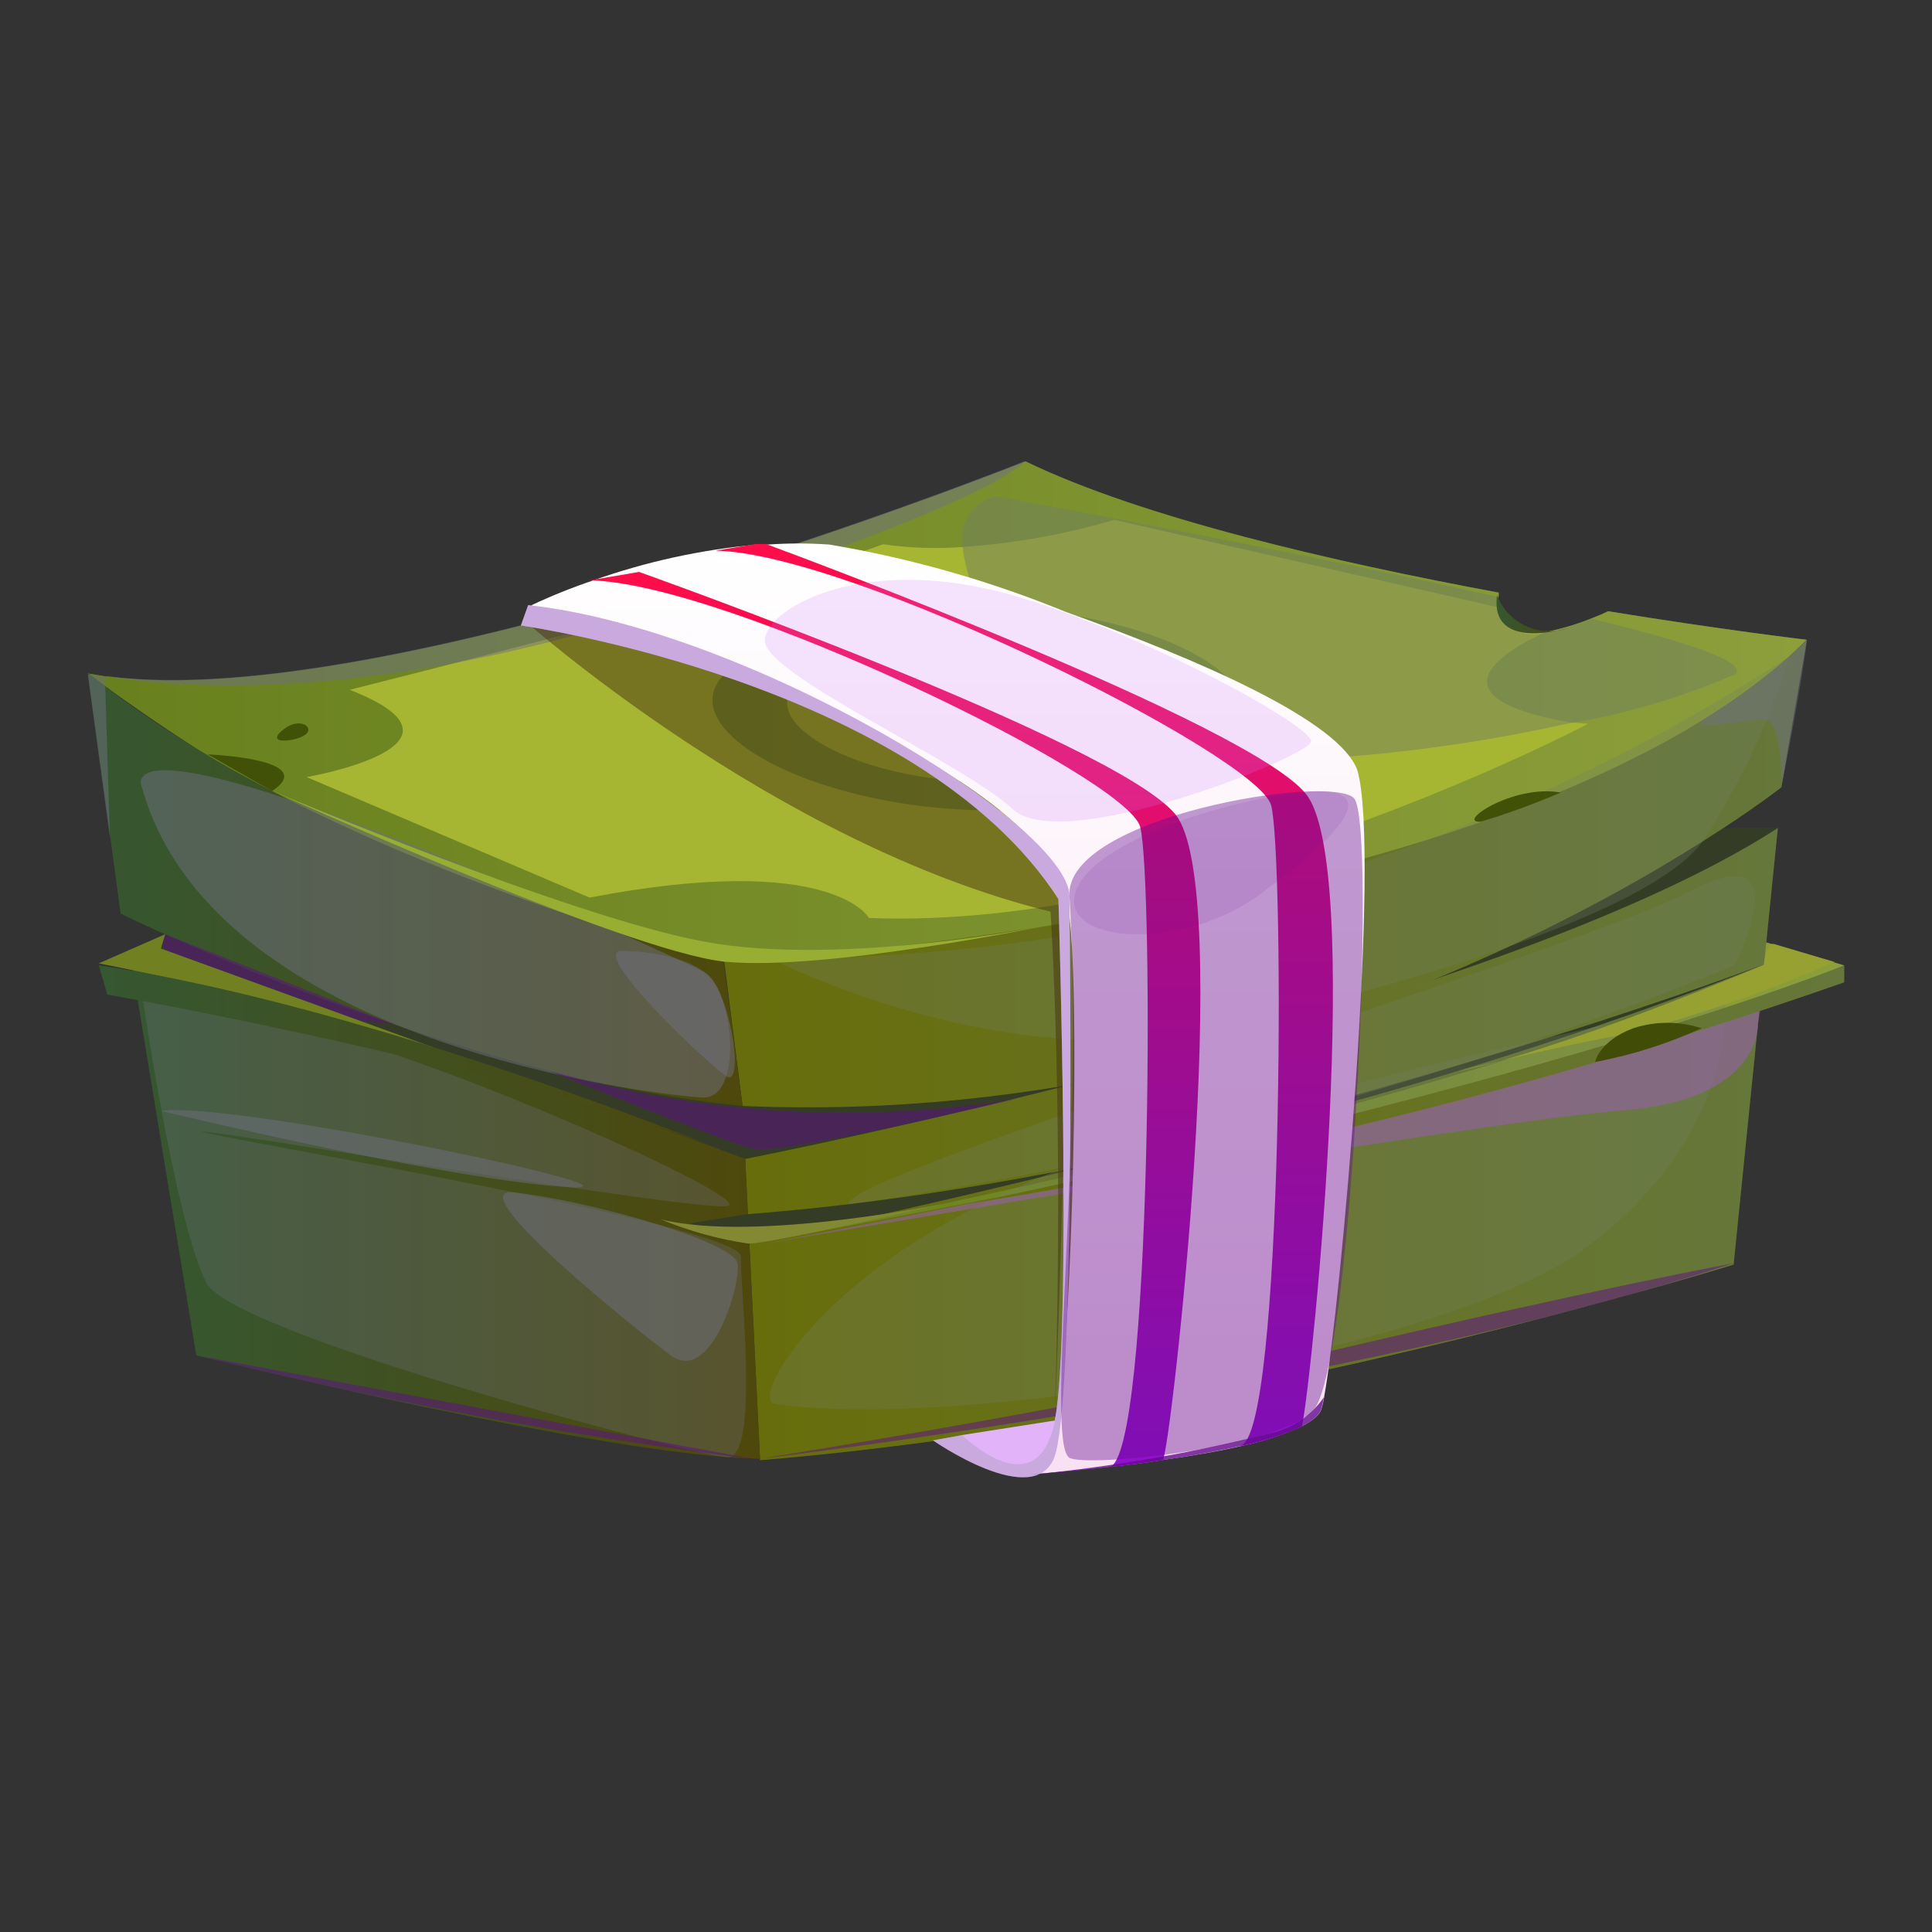 <svg width="88" height="88" viewBox="0 0 88 88" fill="none" xmlns="http://www.w3.org/2000/svg">
<rect x="0" y="0" width="88" height="88" fill="#333333" stroke="none"/>
<path d="M80.978 37.716H78.95L7.526 42.554L5.988 43.814L33.945 52.788C33.945 52.788 63.307 52.099 80.978 37.716Z" fill="#404C29"/>
<path d="M82.29 29.139C69.882 41.693 39.234 44.635 32.978 43.813C23.566 42.568 14.525 37.663 9.051 34.163C7.128 32.93 5.67 31.896 4.835 31.287L4.292 30.876C4.199 30.876 4.119 30.743 4.027 30.677L4.822 30.809H4.915C17.839 32.546 46.711 21.013 46.711 21.013C52.013 23.585 60.762 25.6 68.265 26.992C68.263 27.036 68.263 27.08 68.265 27.124C68.217 27.302 68.217 27.49 68.265 27.668C68.312 27.862 68.397 28.046 68.515 28.207C68.634 28.369 68.783 28.506 68.954 28.609C69.449 28.849 70.015 28.901 70.545 28.755C71.24 28.612 71.919 28.404 72.573 28.132C72.804 28.046 73.029 27.949 73.249 27.84C78.459 28.688 82.29 29.139 82.29 29.139Z" fill="url(#paint0_linear_733_37025)"/>
<path d="M82.303 29.139L81.137 35.86C81.137 35.86 61.253 51.555 33.826 50.375L32.991 43.813C32.991 43.813 69.299 41.958 82.303 29.139Z" fill="url(#paint1_linear_733_37025)"/>
<path d="M33.945 52.788C33.945 52.788 67.921 46.16 80.978 37.716L78.963 57.6C78.963 57.6 55.884 64.758 34.621 66.508L33.945 52.788Z" fill="url(#paint2_linear_733_37025)"/>
<path d="M33.826 50.375C20.742 49.116 5.498 41.613 5.498 41.613L5.021 38.087L4 30.65L4.265 30.849L4.809 31.287C6.16 32.308 7.562 33.259 9.011 34.137V34.137C19.51 40.473 32.951 43.787 32.951 43.787L33.826 50.375Z" fill="url(#paint3_linear_733_37025)"/>
<path d="M33.945 52.788C33.945 52.788 15.069 45.736 5.988 43.814L8.944 61.736C8.944 61.736 27.781 66.362 34.621 66.442L33.945 52.788Z" fill="url(#paint4_linear_733_37025)"/>
<path d="M31.427 55.718L34.078 56.645C34.078 56.645 60.696 51.21 80.288 43.946C80.288 43.946 57.064 53.544 34.012 55.306L31.427 55.718Z" fill="#404C29"/>
<path d="M50.701 34.614C42.747 37.65 32.328 33.01 37.021 30.637C45.372 26.329 58.88 31.499 50.701 34.614Z" fill="url(#paint5_linear_733_37025)"/>
<path d="M71.447 32.891C64.898 31.724 68.623 29.59 70.492 28.741C69.962 28.887 69.396 28.836 68.901 28.596C68.73 28.492 68.581 28.356 68.462 28.194C68.344 28.033 68.259 27.849 68.212 27.654L50.754 23.678C48.521 24.335 46.223 24.748 43.901 24.91C42.672 25.006 41.436 24.966 40.215 24.791C36.239 26.329 15.93 31.419 15.93 31.419C22.346 33.938 13.969 35.396 13.969 35.396L26.853 40.884C37.935 38.763 39.579 41.812 39.579 41.812C54.386 42.422 72.335 32.97 72.335 32.97L71.447 32.891ZM53.127 35.542C42.071 39.717 27.569 33.315 34.065 29.961C37.394 28.346 41.064 27.559 44.762 27.668C53.114 27.774 60.033 31.645 54.969 34.68C54.367 35.005 53.737 35.276 53.087 35.489L53.127 35.542Z" fill="#D8EC38"/>
<path d="M50.701 34.614C42.747 37.65 32.328 33.01 37.021 30.637C45.372 26.329 58.88 31.499 50.701 34.614Z" fill="url(#paint6_linear_733_37025)"/>
<path d="M50.701 34.614C42.747 37.65 32.328 33.01 37.021 30.637C45.372 26.329 58.88 31.499 50.701 34.614Z" fill="#D8EC38"/>
<path d="M34.131 56.645C34.131 56.645 69.75 50.601 84 43.973L80.447 42.925L80.341 43.973C80.341 43.973 68.305 49.978 34.131 56.645Z" fill="url(#paint7_linear_733_37025)"/>
<g style="mix-blend-mode:multiply" opacity="0.3">
<path d="M35.271 63.936C34.051 63.737 38.24 55.983 52.053 52.006C66.396 47.817 78.565 45.577 78.565 45.577C78.565 45.577 79.215 51.555 72.321 56.778C65.68 61.736 43.118 65.182 35.271 63.936Z" fill="#91A674"/>
</g>
<g style="mix-blend-mode:multiply" opacity="0.3">
<path d="M9.395 58.422C10.575 60.768 31.626 66.296 33.123 66.375C34.621 66.455 33.707 58.62 33.746 57.229C33.786 55.837 10.031 51.86 9.223 51.555C8.414 51.25 32.315 55.306 33.176 54.922C34.038 54.538 23.195 49.62 16.355 47.499C9.515 45.378 6.386 44.715 6.386 44.715C6.386 44.715 7.911 55.452 9.395 58.422Z" fill="#8E909F"/>
</g>
<g style="mix-blend-mode:multiply" opacity="0.5">
<path d="M6.399 35.621C6.837 32.586 30.326 43.363 32.076 44.278C33.402 44.98 33.919 50.11 31.97 49.991C30.021 49.872 9.488 47.658 6.399 35.621Z" fill="#8E909F"/>
</g>
<g style="mix-blend-mode:multiply" opacity="0.3">
<path d="M38.651 54.856C38.108 53.596 71.911 43.257 77.001 40.592C82.091 37.928 79.002 43.973 79.002 43.973C66.048 49.237 52.496 52.892 38.651 54.856V54.856Z" fill="#91A674"/>
</g>
<g style="mix-blend-mode:multiply" opacity="0.3">
<path d="M35.125 43.668C35.125 43.668 45.611 49.076 55.38 46.849C65.15 44.622 75.264 41.428 77.531 38.352C79.247 35.734 80.586 32.887 81.508 29.895C67.714 38.896 51.596 43.682 35.125 43.668V43.668Z" fill="#91A674"/>
</g>
<g style="mix-blend-mode:multiply" opacity="0.5">
<path d="M25.05 48.785C25.05 48.785 33.004 52.032 34.33 52.324C35.655 52.616 46.26 50.057 46.26 50.057C39.184 51.215 31.938 50.78 25.05 48.785Z" fill="#780DAA"/>
</g>
<g style="mix-blend-mode:multiply" opacity="0.5">
<path d="M7.526 42.554C5.988 43.813 15.162 46.332 15.162 46.332L17.905 46.65L7.526 42.554Z" fill="#780DAA"/>
</g>
<g style="mix-blend-mode:multiply" opacity="0.5">
<path d="M4 30.717L4.795 30.849V31.353L5.007 38.153L4 30.717Z" fill="#8E909F"/>
</g>
<g style="mix-blend-mode:multiply" opacity="0.5">
<path d="M46.684 21C46.684 21 45.77 22.683 29.677 27.893C15.095 32.612 5.909 30.995 4.888 30.796C17.826 32.533 46.684 21 46.684 21Z" fill="#8E909F"/>
</g>
<g style="mix-blend-mode:multiply" opacity="0.5">
<path d="M79.016 30.717C76.583 31.779 74.027 32.532 71.407 32.957C65.998 34.161 60.47 34.743 54.93 34.694C52.948 34.763 50.99 34.251 49.296 33.222C47.426 31.689 45.873 29.807 44.722 27.681C44.278 26.856 43.986 25.958 43.861 25.03C43.742 24.515 43.826 23.975 44.095 23.521C44.364 23.067 44.798 22.734 45.306 22.591C45.306 22.591 58.31 24.95 68.186 27.177C68.137 27.355 68.137 27.543 68.186 27.721C68.232 27.916 68.317 28.099 68.436 28.261C68.554 28.422 68.703 28.559 68.875 28.662C69.37 28.902 69.935 28.954 70.466 28.808C71.16 28.666 71.839 28.457 72.494 28.185C76.749 29.206 79.679 30.16 79.016 30.717Z" fill="#91A674"/>
</g>
<g style="mix-blend-mode:multiply" opacity="0.5">
<path d="M78.963 57.534C78.963 57.534 72.653 58.713 61.054 61.431C50.131 64.002 34.621 66.442 34.621 66.442C34.621 66.442 61.173 63.353 78.963 57.534Z" fill="#780DAA"/>
</g>
<g style="mix-blend-mode:multiply" opacity="0.5">
<path d="M8.944 61.736L34.621 66.508C25.977 65.418 17.403 63.825 8.944 61.736V61.736Z" fill="#780DAA"/>
</g>
<g style="mix-blend-mode:multiply" opacity="0.5">
<path d="M34.834 56.645C34.834 56.645 67.364 51.065 73.833 50.587C80.302 50.11 80.076 46.611 80.076 46.611L80.275 45.471C80.275 45.471 66.966 50.601 34.834 56.645Z" fill="#CB76F4"/>
</g>
<path d="M84 43.973V44.742C71.035 49.283 57.691 52.658 44.126 54.829C44.126 54.829 69.776 49.487 84 43.973Z" fill="url(#paint8_linear_733_37025)"/>
<g style="mix-blend-mode:multiply" opacity="0.5">
<path d="M23.725 28.123C23.725 28.123 35.218 38.423 47.851 41.525C47.851 41.525 48.474 50.711 48.05 64.312C48.05 64.312 48.925 44.971 48.209 40.584C47.493 36.196 31.679 28.229 23.725 28.123Z" fill="#563F0B"/>
</g>
<path d="M12.391 36.019C12.391 36.019 25.78 41.706 32.05 42.886C38.32 44.066 47.838 42.13 47.838 42.13C47.838 42.13 37.485 44.264 32.991 43.8C28.497 43.336 12.391 36.019 12.391 36.019Z" fill="#C2E238"/>
<path d="M30.114 55.545C31.389 56.075 32.725 56.445 34.091 56.645C35.138 56.645 43.105 54.803 43.105 54.803C43.105 54.803 34.436 56.606 30.114 55.545Z" fill="#A7B138"/>
<path d="M66.423 48.785C66.423 48.785 71.089 47.618 74.124 47.088C77.349 46.251 80.501 45.156 83.549 43.814L80.819 43.005C80.447 42.899 80.341 43.946 80.341 43.946C80.341 43.946 70.85 47.95 66.423 48.785Z" fill="#C2D138"/>
<path d="M7.526 42.554L4.504 43.88C9.939 44.946 15.308 46.327 20.583 48.016L7.327 43.204L7.526 42.554Z" fill="#91A622"/>
<path d="M4.504 43.973L4.888 45.298C4.888 45.298 24.534 48.771 33.945 52.828C33.945 52.788 17.177 45.842 4.504 43.973Z" fill="url(#paint9_linear_733_37025)"/>
<g style="mix-blend-mode:multiply" opacity="0.5">
<path d="M7.354 50.601C7.354 50.601 19.563 53.57 25.501 54.047C31.44 54.525 10.628 50.123 7.354 50.601Z" fill="#8E909F"/>
</g>
<path d="M68.186 27.111C68.424 27.738 68.9 28.246 69.511 28.524C70.121 28.802 70.817 28.828 71.447 28.596C71.447 28.596 67.841 29.749 68.186 27.111Z" fill="url(#paint10_linear_733_37025)"/>
<path d="M67.47 37.424C66.237 37.53 68.915 35.701 71.089 36.099C69.907 36.605 68.699 37.047 67.47 37.424V37.424Z" fill="#526800"/>
<path d="M9.461 34.362C9.461 34.362 14.605 34.561 12.391 36.032L9.461 34.362Z" fill="#526800"/>
<path d="M12.948 33.196C11.94 33.964 13.531 33.779 13.929 33.447C14.326 33.116 13.65 32.665 12.948 33.196Z" fill="#526800"/>
<path d="M72.653 48.374C72.653 48.374 72.838 47.419 74.389 46.836C75.401 46.505 76.493 46.505 77.505 46.836C75.955 47.541 74.326 48.057 72.653 48.374Z" fill="#526100"/>
<g style="mix-blend-mode:multiply" opacity="0.5">
<path d="M28.418 43.31C26.562 43.124 32.394 48.612 33.11 49.036C33.826 49.461 33.402 45.882 32.408 44.609C31.413 43.336 28.418 43.31 28.418 43.31Z" fill="#8E909F"/>
</g>
<g style="mix-blend-mode:multiply" opacity="0.5">
<path d="M23.42 54.312C20.875 54.021 28.723 60.384 30.552 61.736C32.381 63.088 33.773 58.501 33.587 57.533C33.402 56.566 26.959 54.71 23.42 54.312Z" fill="#8E909F"/>
</g>
<g style="mix-blend-mode:multiply" opacity="0.5">
<path d="M82.303 29.139C81.015 30.403 79.592 31.523 78.061 32.48C76.046 33.593 79.692 32.652 80.461 32.811C81.23 32.97 81.137 35.86 81.137 35.86C81.137 35.86 82.051 31.326 82.303 29.139Z" fill="#8E909F"/>
</g>
<g style="mix-blend-mode:color" opacity="0.24">
<path d="M80.978 37.716H78.949L7.526 42.554L5.988 43.814L33.945 52.788C33.945 52.788 63.307 52.099 80.978 37.716Z" fill="#0E091E"/>
<path d="M82.29 29.139C69.882 41.693 39.234 44.635 32.978 43.813C23.566 42.568 14.525 37.663 9.051 34.163C7.128 32.93 5.67 31.896 4.835 31.287L4.292 30.876C4.199 30.876 4.119 30.743 4.027 30.677L4.822 30.809H4.915C17.839 32.546 46.711 21.013 46.711 21.013C52.013 23.585 60.762 25.6 68.265 26.992C68.263 27.036 68.263 27.08 68.265 27.124C68.217 27.302 68.217 27.49 68.265 27.668C68.312 27.862 68.397 28.046 68.515 28.207C68.634 28.369 68.783 28.506 68.954 28.609C69.449 28.849 70.015 28.901 70.545 28.755C71.24 28.612 71.919 28.404 72.573 28.132C72.804 28.046 73.029 27.949 73.249 27.84C78.459 28.688 82.29 29.139 82.29 29.139Z" fill="#0E091E"/>
<path d="M82.303 29.139L81.137 35.86C81.137 35.86 61.253 51.555 33.826 50.375L32.991 43.813C32.991 43.813 69.299 41.958 82.303 29.139Z" fill="#0E091E"/>
<path d="M33.945 52.788C33.945 52.788 67.921 46.16 80.978 37.716L78.963 57.6C78.963 57.6 55.884 64.758 34.621 66.508L33.945 52.788Z" fill="#0E091E"/>
<path d="M33.826 50.375C20.742 49.116 5.498 41.613 5.498 41.613L5.021 38.087L4 30.65L4.265 30.849L4.809 31.287C6.16 32.308 7.562 33.259 9.011 34.137C19.509 40.473 32.951 43.787 32.951 43.787L33.826 50.375Z" fill="#0E091E"/>
<path d="M33.945 52.788C33.945 52.788 15.069 45.736 5.988 43.814L8.944 61.736C8.944 61.736 27.781 66.362 34.621 66.442L33.945 52.788Z" fill="#0E091E"/>
<path d="M31.427 55.718L34.078 56.645C34.078 56.645 60.696 51.21 80.288 43.946C80.288 43.946 57.064 53.544 34.012 55.306L31.427 55.718Z" fill="#0E091E"/>
<path d="M50.701 34.614C42.747 37.65 32.328 33.01 37.021 30.637C45.372 26.329 58.88 31.499 50.701 34.614Z" fill="#0E091E"/>
<path d="M71.447 32.891C64.898 31.724 68.623 29.59 70.492 28.741C69.962 28.887 69.396 28.836 68.901 28.596C68.73 28.492 68.581 28.356 68.462 28.194C68.344 28.033 68.259 27.849 68.212 27.654L50.754 23.678C48.521 24.335 46.223 24.748 43.901 24.91C42.672 25.006 41.436 24.966 40.215 24.791C36.239 26.329 15.93 31.419 15.93 31.419C22.346 33.938 13.969 35.396 13.969 35.396L26.853 40.884C37.935 38.763 39.579 41.812 39.579 41.812C54.386 42.422 72.335 32.97 72.335 32.97L71.447 32.891ZM53.127 35.542C42.071 39.717 27.569 33.315 34.065 29.961C37.394 28.346 41.064 27.559 44.762 27.668C53.114 27.774 60.033 31.645 54.969 34.68C54.367 35.005 53.737 35.276 53.087 35.489L53.127 35.542Z" fill="#0E091E"/>
<path d="M50.701 34.614C42.747 37.65 32.328 33.01 37.021 30.637C45.372 26.329 58.88 31.499 50.701 34.614Z" fill="#0E091E"/>
<path d="M50.701 34.614C42.747 37.65 32.328 33.01 37.021 30.637C45.372 26.329 58.88 31.499 50.701 34.614Z" fill="#0E091E"/>
<path d="M34.131 56.645C34.131 56.645 69.75 50.601 84 43.973L80.447 42.925L80.341 43.973C80.341 43.973 68.305 49.978 34.131 56.645Z" fill="#0E091E"/>
<path d="M35.271 63.936C34.051 63.737 38.24 55.983 52.053 52.006C66.396 47.817 78.565 45.577 78.565 45.577C78.565 45.577 79.215 51.555 72.321 56.778C65.68 61.736 43.118 65.182 35.271 63.936Z" fill="#0E091E"/>
<path d="M9.395 58.422C10.575 60.768 31.625 66.296 33.123 66.375C34.621 66.455 33.707 58.62 33.746 57.229C33.786 55.837 10.031 51.86 9.223 51.555C8.414 51.25 32.315 55.306 33.176 54.922C34.038 54.538 23.195 49.62 16.355 47.499C9.514 45.378 6.386 44.715 6.386 44.715C6.386 44.715 7.91 55.452 9.395 58.422Z" fill="#0E091E"/>
<path d="M6.399 35.621C6.837 32.586 30.326 43.363 32.076 44.278C33.402 44.98 33.919 50.11 31.97 49.991C30.021 49.872 9.488 47.658 6.399 35.621Z" fill="#0E091E"/>
<path d="M38.651 54.856C38.108 53.596 71.91 43.257 77.001 40.592C82.091 37.928 79.002 43.973 79.002 43.973C66.048 49.237 52.496 52.892 38.651 54.856Z" fill="#0E091E"/>
<path d="M35.125 43.668C35.125 43.668 45.611 49.076 55.38 46.849C65.15 44.622 75.264 41.428 77.531 38.352C79.247 35.734 80.586 32.887 81.508 29.895C67.714 38.896 51.596 43.682 35.125 43.668Z" fill="#0E091E"/>
<path d="M25.05 48.785C25.05 48.785 33.004 52.032 34.33 52.324C35.655 52.616 46.26 50.057 46.26 50.057C39.184 51.215 31.938 50.78 25.05 48.785Z" fill="#0E091E"/>
<path d="M7.526 42.554C5.988 43.814 15.162 46.332 15.162 46.332L17.905 46.65L7.526 42.554Z" fill="#0E091E"/>
<path d="M4 30.717L4.795 30.849V31.353L5.007 38.153L4 30.717Z" fill="#0E091E"/>
<path d="M46.684 21C46.684 21 45.77 22.683 29.677 27.893C15.095 32.612 5.909 30.995 4.888 30.796C17.826 32.533 46.684 21 46.684 21Z" fill="#0E091E"/>
<path d="M79.016 30.717C76.583 31.779 74.027 32.532 71.407 32.957C65.998 34.161 60.47 34.743 54.929 34.694C52.948 34.763 50.99 34.251 49.296 33.222C47.426 31.689 45.873 29.807 44.722 27.681C44.278 26.856 43.986 25.958 43.861 25.03C43.742 24.515 43.826 23.975 44.095 23.521C44.364 23.067 44.798 22.734 45.306 22.591C45.306 22.591 58.31 24.95 68.186 27.177C68.137 27.355 68.137 27.543 68.186 27.721C68.232 27.916 68.317 28.099 68.436 28.261C68.554 28.422 68.703 28.559 68.875 28.662C69.37 28.902 69.935 28.954 70.466 28.808C71.16 28.666 71.839 28.457 72.494 28.185C76.749 29.206 79.679 30.16 79.016 30.717Z" fill="#0E091E"/>
<path d="M78.963 57.534C78.963 57.534 72.653 58.713 61.054 61.431C50.131 64.002 34.621 66.442 34.621 66.442C34.621 66.442 61.173 63.353 78.963 57.534Z" fill="#0E091E"/>
<path d="M8.944 61.736L34.621 66.508C25.977 65.418 17.403 63.825 8.944 61.736Z" fill="#0E091E"/>
<path d="M34.834 56.645C34.834 56.645 67.364 51.065 73.833 50.587C80.302 50.11 80.076 46.611 80.076 46.611L80.275 45.471C80.275 45.471 66.966 50.601 34.834 56.645Z" fill="#0E091E"/>
<path d="M84 43.973L84 44.742C71.035 49.283 57.691 52.658 44.126 54.829C44.126 54.829 69.776 49.487 84 43.973Z" fill="#0E091E"/>
<path d="M23.725 28.123C23.725 28.123 35.218 38.423 47.851 41.525C47.851 41.525 48.474 50.711 48.05 64.312C48.05 64.312 48.925 44.971 48.209 40.584C47.493 36.196 31.678 28.229 23.725 28.123Z" fill="#0E091E"/>
<path d="M12.391 36.019C12.391 36.019 25.78 41.706 32.05 42.886C38.32 44.066 47.838 42.13 47.838 42.13C47.838 42.13 37.485 44.264 32.991 43.8C28.497 43.336 12.391 36.019 12.391 36.019Z" fill="#0E091E"/>
<path d="M30.114 55.545C31.389 56.075 32.725 56.445 34.091 56.645C35.138 56.645 43.105 54.803 43.105 54.803C43.105 54.803 34.436 56.606 30.114 55.545Z" fill="#0E091E"/>
<path d="M66.423 48.785C66.423 48.785 71.089 47.618 74.124 47.088C77.349 46.251 80.501 45.156 83.549 43.814L80.819 43.005C80.447 42.899 80.341 43.946 80.341 43.946C80.341 43.946 70.85 47.95 66.423 48.785Z" fill="#0E091E"/>
<path d="M7.526 42.554L4.504 43.88C9.939 44.946 15.308 46.327 20.583 48.016L7.327 43.204L7.526 42.554Z" fill="#0E091E"/>
<path d="M4.504 43.973L4.888 45.298C4.888 45.298 24.534 48.771 33.945 52.828C33.945 52.788 17.177 45.842 4.504 43.973Z" fill="#0E091E"/>
<path d="M7.354 50.601C7.354 50.601 19.563 53.57 25.501 54.047C31.44 54.525 10.628 50.123 7.354 50.601Z" fill="#0E091E"/>
<path d="M68.186 27.111C68.424 27.738 68.9 28.246 69.511 28.524C70.121 28.802 70.817 28.828 71.447 28.596C71.447 28.596 67.841 29.749 68.186 27.111Z" fill="#0E091E"/>
<path d="M67.47 37.424C66.237 37.53 68.915 35.701 71.089 36.099C69.907 36.605 68.699 37.047 67.47 37.424Z" fill="#0E091E"/>
<path d="M9.461 34.362C9.461 34.362 14.605 34.561 12.391 36.032L9.461 34.362Z" fill="#0E091E"/>
<path d="M12.948 33.196C11.94 33.964 13.531 33.779 13.929 33.447C14.326 33.116 13.65 32.665 12.948 33.196Z" fill="#0E091E"/>
<path d="M72.653 48.374C72.653 48.374 72.838 47.419 74.389 46.836C75.401 46.505 76.493 46.505 77.505 46.836C75.954 47.541 74.326 48.057 72.653 48.374Z" fill="#0E091E"/>
<path d="M28.418 43.31C26.562 43.124 32.394 48.612 33.11 49.036C33.826 49.461 33.402 45.882 32.408 44.609C31.413 43.336 28.418 43.31 28.418 43.31Z" fill="#0E091E"/>
<path d="M23.42 54.312C20.875 54.021 28.722 60.384 30.552 61.736C32.381 63.088 33.773 58.501 33.587 57.533C33.402 56.566 26.959 54.71 23.42 54.312Z" fill="#0E091E"/>
<path d="M82.303 29.139C81.015 30.403 79.592 31.523 78.061 32.48C76.046 33.593 79.692 32.652 80.461 32.811C81.23 32.97 81.137 35.86 81.137 35.86C81.137 35.86 82.051 31.326 82.303 29.139Z" fill="#0E091E"/>
</g>
<path d="M43.795 65.368L49.561 64.466C49.561 64.466 48.606 66.694 46.91 66.839C46.314 66.838 45.727 66.705 45.188 66.451C44.65 66.196 44.174 65.827 43.795 65.368Z" fill="#E2B3F9"/>
<path d="M60.312 63.631C60.286 63.811 60.247 63.988 60.192 64.162C60.113 64.453 59.794 64.705 59.317 64.957C58.467 65.341 57.578 65.634 56.666 65.832V65.832C55.553 66.097 54.307 66.309 53.087 66.481C52.239 66.614 51.417 66.72 50.648 66.799C48.858 66.998 47.453 67.118 47.109 67.144H47.029C47.029 67.144 47.851 66.746 48.355 62.902C48.858 59.058 49.309 42.594 48.474 40.473C45.637 33.301 24.189 27.575 24.189 27.575C25.099 27.147 26.033 26.771 26.986 26.448C29.412 25.585 31.937 25.033 34.502 24.804V24.804H34.966C35.902 24.738 36.841 24.738 37.776 24.804C41.476 25.425 45.096 26.457 48.567 27.88C54.598 30.041 61.014 32.824 61.823 35.078C62.91 38.75 61.067 59.548 60.312 63.631Z" fill="url(#paint11_linear_733_37025)"/>
<path d="M52.968 66.508C52.119 66.64 51.297 66.746 50.529 66.826C52.49 66.402 52.544 39.943 51.934 37.663C51.324 35.383 33.031 26.528 26.853 26.435L29.107 26.05C29.107 26.05 50.834 33.779 53.538 37.093C56.242 40.407 53.326 66.004 52.968 66.508Z" fill="url(#paint12_linear_733_37025)"/>
<path d="M59.304 64.97C58.454 65.354 57.565 65.648 56.653 65.845H56.494C58.469 65.527 58.509 38.962 57.899 36.682C57.289 34.402 38.757 25.176 32.58 25.083L34.423 24.778H34.807H34.886C36.371 25.321 56.865 32.957 59.476 36.152C62.088 39.346 59.834 62.292 59.304 64.97Z" fill="url(#paint13_linear_733_37025)"/>
<path d="M23.725 28.49C23.725 28.49 41.806 31.035 48.209 40.95C48.209 40.95 48.832 60.583 48.05 64.679C47.268 68.775 43.821 65.368 43.821 65.368L42.495 65.606C42.495 65.606 47.095 68.814 48.023 66.375C48.951 63.936 48.752 44.079 48.712 40.818C48.673 37.557 34.131 28.662 24.056 27.562L23.725 28.49Z" fill="#E2B3F9"/>
<path opacity="0.3" d="M23.725 28.49C23.725 28.49 41.806 31.035 48.209 40.95C48.209 40.95 48.832 60.583 48.05 64.679C47.268 68.775 43.821 65.368 43.821 65.368L42.495 65.606C42.495 65.606 47.095 68.814 48.023 66.375C48.951 63.936 48.752 44.079 48.712 40.818C48.673 37.557 34.131 28.662 24.056 27.562L23.725 28.49Z" fill="#8E909F"/>
<g style="mix-blend-mode:multiply" opacity="0.4">
<path d="M48.712 40.818C48.487 37.199 60.643 35.224 61.677 36.364C62.711 37.504 61.584 62.094 59.848 64.201C58.416 65.925 49.548 66.853 48.712 66.402C47.586 65.726 49.402 51.926 48.712 40.818Z" fill="#640B8E"/>
</g>
<g style="mix-blend-mode:multiply" opacity="0.1">
<path d="M49.031 40.513C48.063 42.978 53.803 43.429 57.462 40.685C61.12 37.941 62.353 36.417 60.669 36.072C58.986 35.727 50.237 37.65 49.031 40.513Z" fill="#640B8E"/>
</g>
<g style="mix-blend-mode:multiply" opacity="0.2">
<path d="M46.605 27.257C39.632 25.083 34.979 27.601 34.834 29.139C34.688 30.677 43.861 34.733 46.128 36.854C48.394 38.975 59.636 34.455 59.715 33.779C59.795 33.103 52.716 29.152 46.605 27.257Z" fill="#CB76F4"/>
</g>
<g style="mix-blend-mode:multiply" opacity="0.8">
<path d="M60.298 63.645C60.273 63.824 60.233 64.002 60.179 64.175C59.569 66.15 48.063 67.091 46.923 67.171C50.628 66.816 54.302 66.182 57.912 65.275C58.884 65.05 59.736 64.468 60.298 63.645V63.645Z" fill="#640B8E"/>
</g>
<defs>
<linearGradient id="paint0_linear_733_37025" x1="4" y1="32.48" x2="82.29" y2="32.48" gradientUnits="userSpaceOnUse">
<stop stop-color="#84A61D"/>
<stop offset="1" stop-color="#B5CE45"/>
</linearGradient>
<linearGradient id="paint1_linear_733_37025" x1="32.991" y1="39.797" x2="82.303" y2="39.797" gradientUnits="userSpaceOnUse">
<stop stop-color="#848D04"/>
<stop offset="1" stop-color="#829A45"/>
</linearGradient>
<linearGradient id="paint2_linear_733_37025" x1="33.945" y1="52.085" x2="80.978" y2="52.085" gradientUnits="userSpaceOnUse">
<stop stop-color="#848D04"/>
<stop offset="1" stop-color="#829A45"/>
</linearGradient>
<linearGradient id="paint3_linear_733_37025" x1="4" y1="40.513" x2="33.826" y2="40.513" gradientUnits="userSpaceOnUse">
<stop stop-color="#427038"/>
<stop offset="0.99" stop-color="#635C06"/>
</linearGradient>
<linearGradient id="paint4_linear_733_37025" x1="5.988" y1="55.134" x2="34.621" y2="55.134" gradientUnits="userSpaceOnUse">
<stop stop-color="#427038"/>
<stop offset="0.99" stop-color="#635C06"/>
</linearGradient>
<linearGradient id="paint5_linear_733_37025" x1="35.854" y1="32.294" x2="53.233" y2="32.294" gradientUnits="userSpaceOnUse">
<stop stop-color="#D8EC38"/>
<stop offset="0.99" stop-color="#FFF47C"/>
</linearGradient>
<linearGradient id="paint6_linear_733_37025" x1="35.854" y1="32.294" x2="53.233" y2="32.294" gradientUnits="userSpaceOnUse">
<stop stop-color="#84A61D"/>
<stop offset="1" stop-color="#B5CE45"/>
</linearGradient>
<linearGradient id="paint7_linear_733_37025" x1="34.131" y1="49.779" x2="84" y2="49.779" gradientUnits="userSpaceOnUse">
<stop stop-color="#84A61D"/>
<stop offset="1" stop-color="#B5CE45"/>
</linearGradient>
<linearGradient id="paint8_linear_733_37025" x1="44.126" y1="49.368" x2="84" y2="49.368" gradientUnits="userSpaceOnUse">
<stop stop-color="#848D04"/>
<stop offset="1" stop-color="#829A45"/>
</linearGradient>
<linearGradient id="paint9_linear_733_37025" x1="4.504" y1="48.374" x2="33.945" y2="48.374" gradientUnits="userSpaceOnUse">
<stop stop-color="#427038"/>
<stop offset="0.99" stop-color="#635C06"/>
</linearGradient>
<linearGradient id="paint10_linear_733_37025" x1="68.159" y1="27.973" x2="71.38" y2="27.973" gradientUnits="userSpaceOnUse">
<stop stop-color="#427038"/>
<stop offset="0.99" stop-color="#635C06"/>
</linearGradient>
<linearGradient id="paint11_linear_733_37025" x1="43.066" y1="67.184" x2="43.066" y2="24.778" gradientUnits="userSpaceOnUse">
<stop stop-color="#F8E1F2"/>
<stop offset="1" stop-color="white"/>
</linearGradient>
<linearGradient id="paint12_linear_733_37025" x1="40.759" y1="66.813" x2="40.759" y2="26.104" gradientUnits="userSpaceOnUse">
<stop stop-color="#9210D0"/>
<stop offset="1" stop-color="#FF0D49"/>
</linearGradient>
<linearGradient id="paint13_linear_733_37025" x1="46.605" y1="65.858" x2="46.605" y2="24.778" gradientUnits="userSpaceOnUse">
<stop stop-color="#9210D0"/>
<stop offset="1" stop-color="#FF0D49"/>
</linearGradient>
</defs>
</svg>
